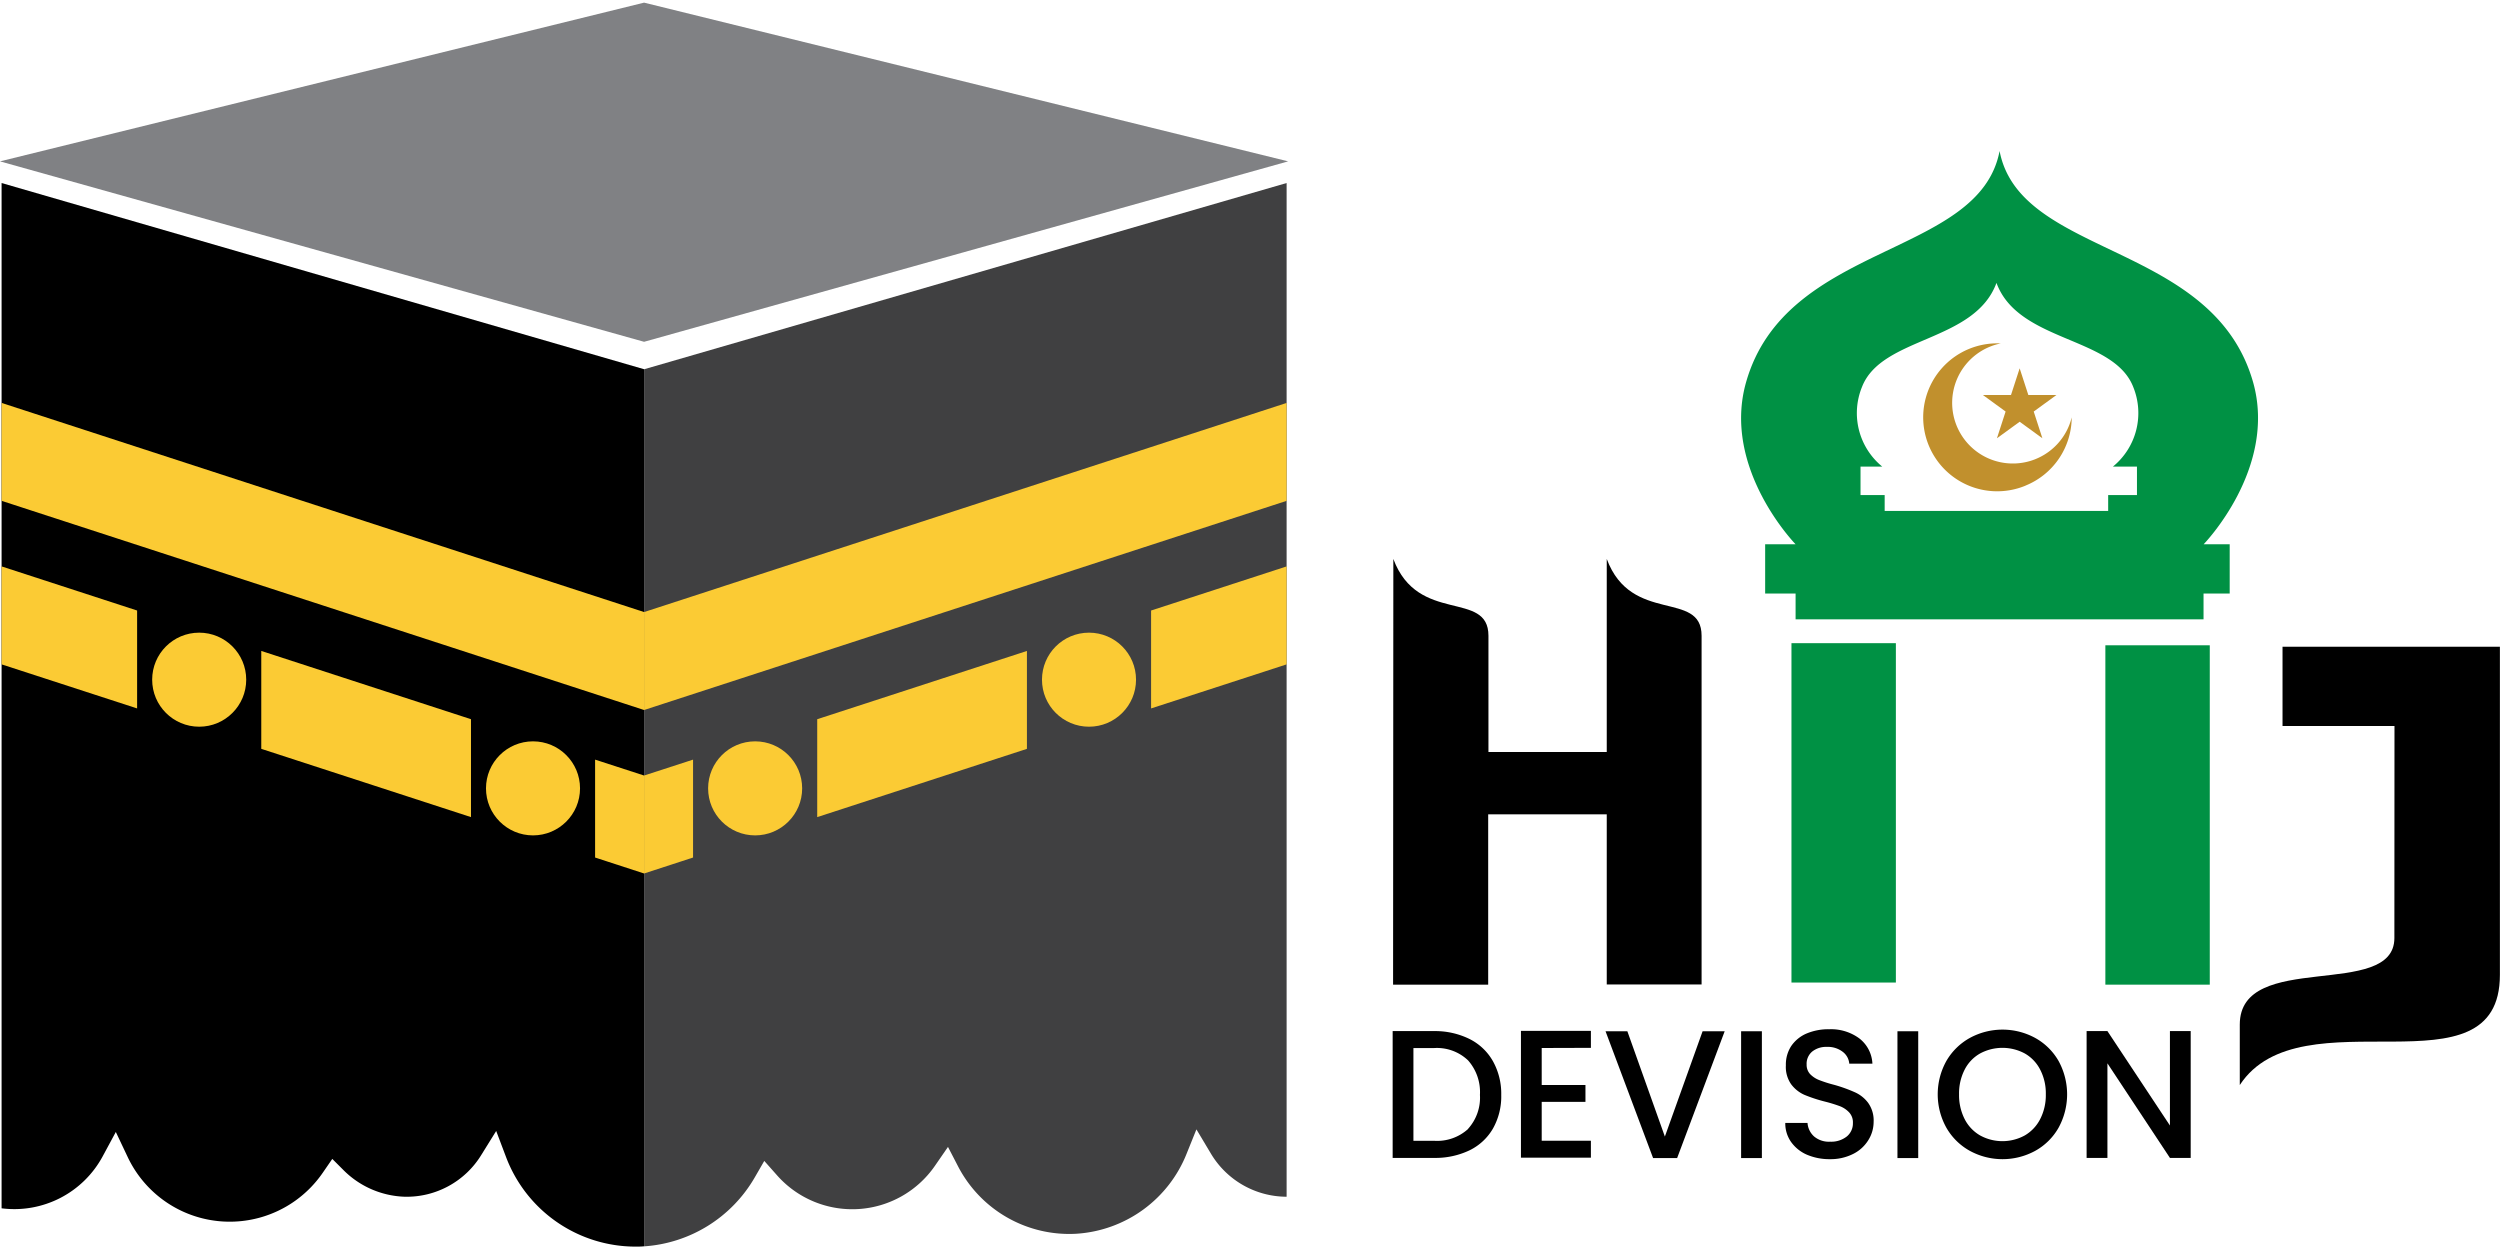<svg xmlns="http://www.w3.org/2000/svg" viewBox="0 0 473.16 235.44" width='471.16' height="235.44"><defs><style>.cls-1{fill:#fbcb34;}.cls-2{fill:#404041;}.cls-3{fill:#808184;}.cls-4{fill:#009144;}.cls-5{fill:#c1902d;}</style></defs><g id="Layer_2" data-name="Layer 2"><g id="Layer_1-2" data-name="Layer 1"><path d="M278.12,196.14a10.44,10.44,0,0,1,4.44,4.21,12.62,12.62,0,0,1,1.57,6.4,12.36,12.36,0,0,1-1.57,6.35,10.36,10.36,0,0,1-4.44,4.12,15,15,0,0,1-6.71,1.43h-7.83v-24h7.83A14.71,14.71,0,0,1,278.12,196.14Zm-.26,17a8.79,8.79,0,0,0,2.24-6.42,9.07,9.07,0,0,0-2.24-6.52,8.53,8.53,0,0,0-6.45-2.34h-3.9v17.55h3.9A8.7,8.7,0,0,0,277.86,213.17Z"/><path d="M291.79,197.85v7h8.28v3.2h-8.28v7.35h9.31v3.21H287.86v-24H301.1v3.21Z"/><path d="M326.42,194.68l-9,24h-4.55l-9-24H308l7.1,19.93,7.14-19.93Z"/><path d="M333.46,194.68v24h-3.93v-24Z"/><path d="M342,218.05a7.16,7.16,0,0,1-3-2.4,6.07,6.07,0,0,1-1.11-3.62h4.21a3.78,3.78,0,0,0,1.23,2.55,4.31,4.31,0,0,0,3.05,1,4.73,4.73,0,0,0,3.17-1,3.2,3.2,0,0,0,1.14-2.54,2.76,2.76,0,0,0-.71-2,4.75,4.75,0,0,0-1.76-1.18,27.57,27.57,0,0,0-2.91-.89,28.21,28.21,0,0,1-3.81-1.26,6.31,6.31,0,0,1-2.5-2,5.71,5.71,0,0,1-1-3.58,6.42,6.42,0,0,1,1-3.63,6.69,6.69,0,0,1,2.89-2.38,10.6,10.6,0,0,1,4.32-.82,9,9,0,0,1,5.7,1.74,6.4,6.4,0,0,1,2.47,4.78H350a3.11,3.11,0,0,0-1.24-2.25,4.6,4.6,0,0,0-3-.93,4.22,4.22,0,0,0-2.76.87,3,3,0,0,0-1.07,2.48,2.56,2.56,0,0,0,.67,1.81,4.84,4.84,0,0,0,1.71,1.12,24.87,24.87,0,0,0,2.83.9A28,28,0,0,1,351,206.2a6.38,6.38,0,0,1,2.55,2,5.72,5.72,0,0,1,1.06,3.63,6.51,6.51,0,0,1-1,3.45,7.05,7.05,0,0,1-2.86,2.61,9.49,9.49,0,0,1-4.43,1A10.82,10.82,0,0,1,342,218.05Z"/><path d="M363.05,194.68v24h-3.93v-24Z"/><path d="M372.83,217.32a11.56,11.56,0,0,1-4.45-4.38,13,13,0,0,1,0-12.64,11.64,11.64,0,0,1,4.45-4.36,12.93,12.93,0,0,1,12.35,0,11.52,11.52,0,0,1,4.43,4.36,13.14,13.14,0,0,1,0,12.64,11.44,11.44,0,0,1-4.43,4.38,12.93,12.93,0,0,1-12.35,0Zm10.4-2.93a7.52,7.52,0,0,0,2.91-3.1,9.91,9.91,0,0,0,1.06-4.68,9.73,9.73,0,0,0-1.06-4.65,7.38,7.38,0,0,0-2.91-3.07,8.94,8.94,0,0,0-8.48,0,7.34,7.34,0,0,0-2.92,3.07,9.84,9.84,0,0,0-1.05,4.65,10,10,0,0,0,1.05,4.68,7.48,7.48,0,0,0,2.92,3.1,8.79,8.79,0,0,0,8.48,0Z"/><path d="M414.62,218.65h-3.93l-11.83-17.9v17.9h-3.94v-24h3.94l11.83,17.87V194.64h3.93Z"/><path d="M.3,228.19a19,19,0,0,0,19.14-9.85l2.48-4.6,2.24,4.73a21.36,21.36,0,0,0,36.92,3l1.81-2.63,2,2A17.15,17.15,0,0,0,76.61,226a16.57,16.57,0,0,0,14.47-7.89l2.83-4.56,1.89,5a26.22,26.22,0,0,0,24.41,16.89c.57,0,1.13,0,1.69-.06v-166L.3,34.14Z"/><polygon class="cls-1" points="0.3 75.76 0.3 94.29 121.9 133.88 121.9 115.34 0.3 75.76"/><polygon class="cls-1" points="25.95 115.05 0.3 106.7 0.3 125.24 25.95 133.58 25.95 115.05"/><polygon class="cls-1" points="49.45 141.23 89.14 154.15 89.14 135.62 49.45 122.7 49.45 141.23"/><polygon class="cls-1" points="112.63 143.27 112.63 161.8 121.9 164.82 121.9 146.28 112.63 143.27"/><circle class="cls-1" cx="37.7" cy="128.14" r="8.9"/><circle class="cls-1" cx="100.88" cy="148.71" r="8.9"/><path class="cls-2" d="M121.9,69.39v166a26.2,26.2,0,0,0,20.92-13l1.83-3.17,2.43,2.74a19,19,0,0,0,29.86-1.8l2.48-3.59,2,3.86A23.7,23.7,0,0,0,203.77,233a24.1,24.1,0,0,0,20.84-15.21l1.83-4.54,2.73,4.57A16.73,16.73,0,0,0,243.51,226V34.14Z"/><polygon class="cls-1" points="121.9 115.34 121.9 133.88 243.51 94.29 243.51 75.76 121.9 115.34"/><polygon class="cls-1" points="154.67 154.15 194.36 141.23 194.36 122.7 154.67 135.62 154.67 154.15"/><polygon class="cls-1" points="121.9 146.28 121.9 164.82 131.17 161.8 131.17 143.27 121.9 146.28"/><polygon class="cls-1" points="217.86 115.05 217.86 133.58 243.51 125.24 243.51 106.7 217.86 115.05"/><circle class="cls-1" cx="206.11" cy="128.14" r="8.9"/><circle class="cls-1" cx="142.92" cy="148.71" r="8.9"/><polygon class="cls-3" points="121.9 0 0 30.04 121.9 64.19 243.8 30.04 121.9 0"/><rect class="cls-4" x="339.06" y="121.23" width="19.76" height="64.23"/><rect class="cls-4" x="398.47" y="121.63" width="19.76" height="64.23"/><path class="cls-4" d="M426.45,71.91c-7.52-26.71-44.13-23.59-48-43.83-3.87,20.24-40.47,17.12-48,43.83-4.58,16.28,9.39,30.6,9.39,30.6h-5.76v9.33h5.76v4.88h77.21v-4.88H422v-9.33h-4.93S431,88.19,426.45,71.91Zm-22,15.9V93.2H399v3H356.7v-3h-4.57V87.81h4.11a13.08,13.08,0,0,1-3.83-15.08c3.73-9.59,21.32-8.41,25.45-19.69C382,64.32,400,63.14,403.74,72.73a13.08,13.08,0,0,1-3.84,15.08Z"/><path d="M263.71,105.29c4.66,12.48,18,5.8,18,14.54v22H304.1V105.29c4.66,12.48,17.95,5.8,17.95,14.54v66H304.1V153.63H281.66v32.23h-18Z"/><path d="M453.19,136.9H432v-15h41.14V184c0,23.56-37.65,3.19-49.23,20.86V193.41c0-14.18,29.26-4.59,29.26-16.37Z"/><path class="cls-5" d="M383.35,91.41A14,14,0,0,0,392.1,78.5a11.48,11.48,0,1,1-15.44-13.4,11,11,0,0,1,2-.6,14,14,0,1,0,4.71,26.91Z"/><polygon class="cls-5" points="379.59 77.39 377.95 82.45 382.25 79.32 386.55 82.45 384.91 77.39 389.21 74.26 383.89 74.26 382.25 69.21 380.61 74.26 375.29 74.26 379.59 77.39"/></g></g></svg>